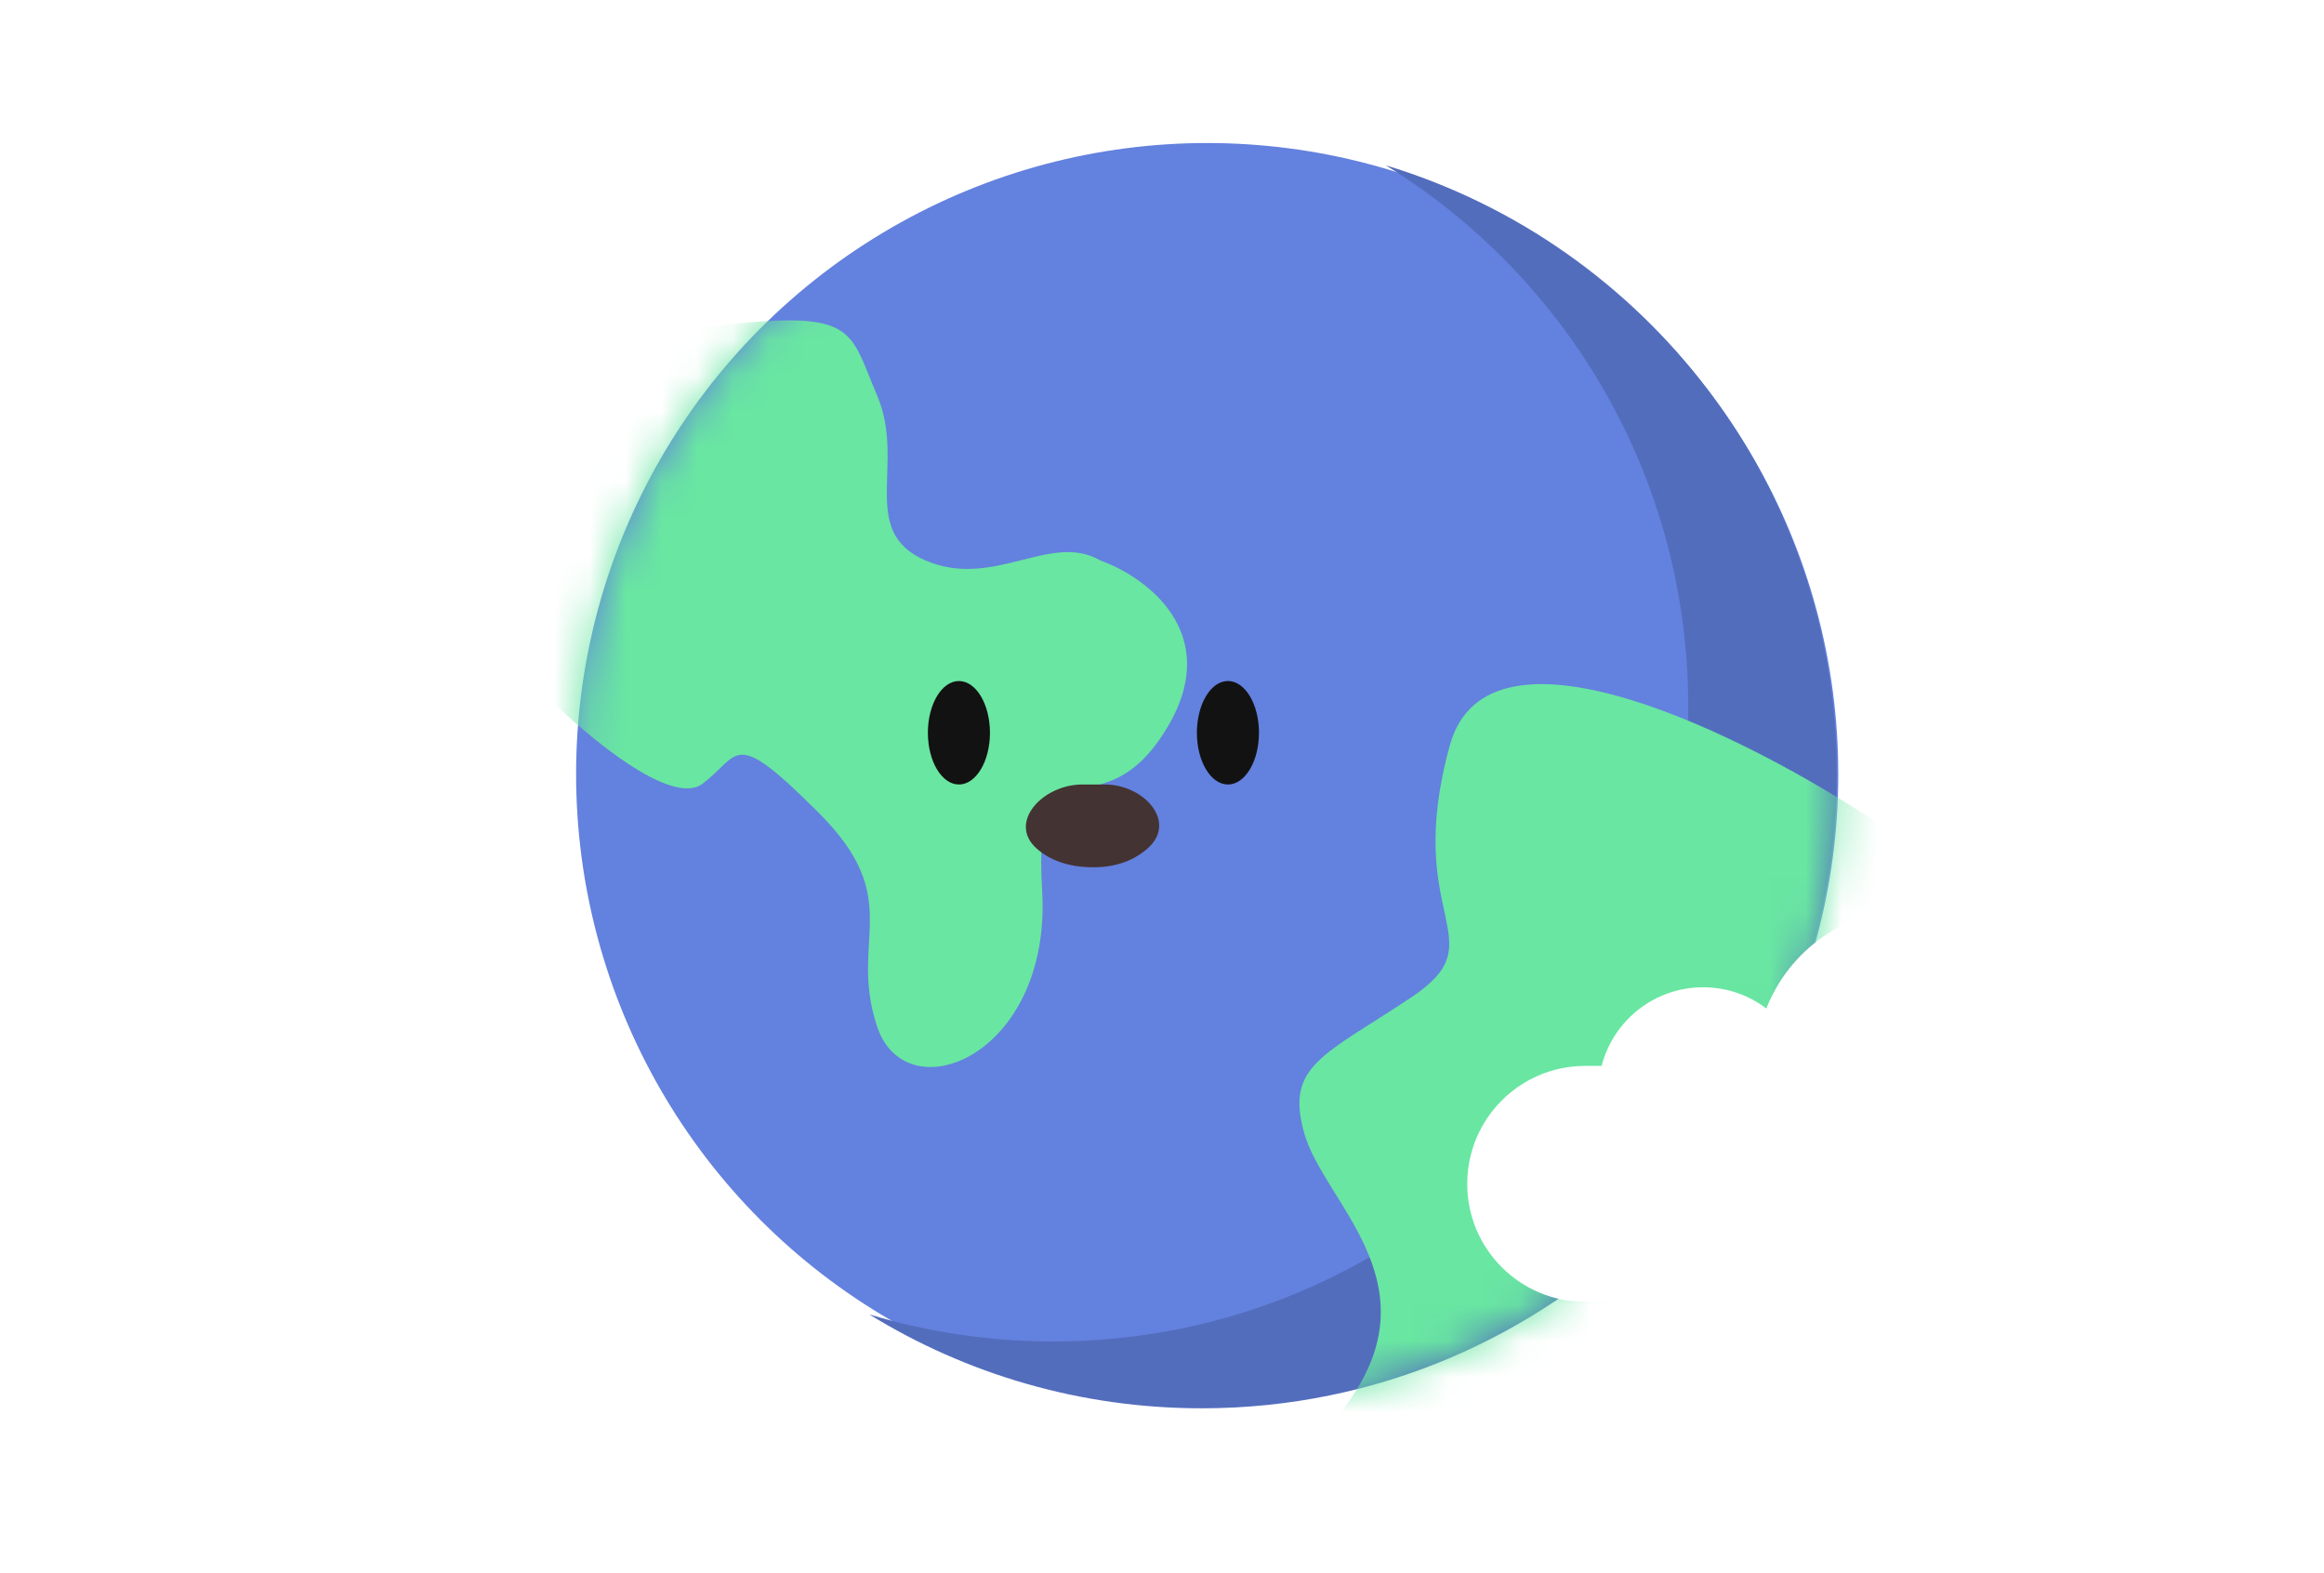 <svg width="65" height="44" viewBox="0 0 65 44" fill="none" xmlns="http://www.w3.org/2000/svg">
<g filter="url(#filter0_d_640_560)">
<path fill-rule="evenodd" clip-rule="evenodd" d="M14.646 27.15C14.648 27.111 14.648 27.072 14.648 27.032C14.648 25.498 13.405 24.255 11.871 24.255C10.694 24.255 9.689 24.986 9.284 26.018C8.973 25.783 8.586 25.643 8.167 25.643C7.304 25.643 6.579 26.234 6.373 27.032H6.083C4.933 27.032 4 27.965 4 29.116C4 30.266 4.933 31.199 6.083 31.199H13.954C15.104 31.199 16.037 30.266 16.037 29.116C16.037 28.208 15.456 27.435 14.646 27.15Z" fill="white"/>
<circle cx="17.651" cy="17.651" r="17.651" transform="matrix(-1 0 0 1 51.415 4)" fill="#6381DE"/>
<path fill-rule="evenodd" clip-rule="evenodd" d="M24.314 36.76C25.942 37.252 27.669 37.517 29.458 37.517C39.266 37.517 47.218 29.565 47.218 19.757C47.218 13.358 43.833 7.749 38.757 4.623C46.056 6.829 51.372 13.607 51.372 21.627C51.372 31.435 43.42 39.386 33.612 39.386C30.203 39.386 27.018 38.426 24.314 36.76Z" fill="#536DBD"/>
<mask id="mask0_640_560" style="mask-type:luminance" maskUnits="userSpaceOnUse" x="16" y="4" width="36" height="36">
<circle cx="17.651" cy="17.651" r="17.651" transform="matrix(-1 0 0 1 51.415 4)" fill="white"/>
</mask>
<g mask="url(#mask0_640_560)">
<path d="M40.553 20.836C41.64 16.925 48.971 20.655 52.502 23.008V32.241C47.614 35.861 37.566 42.994 36.48 42.559C35.123 42.017 35.666 42.288 37.838 39.029C40.01 35.771 37.023 33.599 36.48 31.698C35.937 29.797 37.023 29.525 39.467 27.896C41.911 26.267 39.196 25.724 40.553 20.836Z" fill="#69E6A2"/>
<path d="M32.678 20.293C34.199 17.686 32.045 16.129 30.778 15.676C29.388 14.861 27.791 16.491 25.89 15.676C23.989 14.861 25.347 12.961 24.532 11.06C23.718 9.159 23.989 8.616 19.644 9.159C16.169 9.594 15.3 16.219 15.3 19.478C16.386 20.564 18.775 22.573 19.644 21.922C20.73 21.107 20.459 20.293 22.903 22.736C25.347 25.18 23.718 26.267 24.532 28.71C25.347 31.154 29.42 29.525 29.148 24.909C28.877 20.293 30.778 23.551 32.678 20.293Z" fill="#69E6A2"/>
</g>
<ellipse cx="0.868" cy="1.447" rx="0.868" ry="1.447" transform="matrix(-1 0 0 1 35.212 19.046)" fill="#121212"/>
<ellipse cx="0.868" cy="1.447" rx="0.868" ry="1.447" transform="matrix(-1 0 0 1 27.688 19.046)" fill="#121212"/>
<path d="M30.267 21.94H30.897C32.001 21.94 32.929 22.984 32.106 23.72C31.756 24.033 31.265 24.255 30.582 24.255C29.864 24.255 29.355 24.046 29.001 23.737C28.169 23.01 29.163 21.94 30.267 21.94Z" fill="#443333"/>
<path fill-rule="evenodd" clip-rule="evenodd" d="M57.893 29.997C57.895 29.935 57.897 29.873 57.897 29.81C57.897 27.381 55.928 25.412 53.498 25.412C51.636 25.412 50.044 26.57 49.403 28.204C48.911 27.832 48.299 27.611 47.634 27.611C46.268 27.611 45.12 28.546 44.795 29.81H44.336C42.514 29.81 41.037 31.287 41.037 33.109C41.037 34.931 42.514 36.407 44.336 36.407H56.797C58.619 36.407 60.096 34.931 60.096 33.109C60.096 31.671 59.176 30.448 57.893 29.997Z" fill="white"/>
</g>
<defs>
<filter id="filter0_d_640_560" x="0" y="0" width="64.096" height="43.386" filterUnits="userSpaceOnUse" color-interpolation-filters="sRGB">
<feFlood flood-opacity="0" result="BackgroundImageFix"/>
<feColorMatrix in="SourceAlpha" type="matrix" values="0 0 0 0 0 0 0 0 0 0 0 0 0 0 0 0 0 0 127 0" result="hardAlpha"/>
<feOffset/>
<feGaussianBlur stdDeviation="2"/>
<feComposite in2="hardAlpha" operator="out"/>
<feColorMatrix type="matrix" values="0 0 0 0 0 0 0 0 0 0 0 0 0 0 0 0 0 0 0.25 0"/>
<feBlend mode="normal" in2="BackgroundImageFix" result="effect1_dropShadow_640_560"/>
<feBlend mode="normal" in="SourceGraphic" in2="effect1_dropShadow_640_560" result="shape"/>
</filter>
</defs>
</svg>
